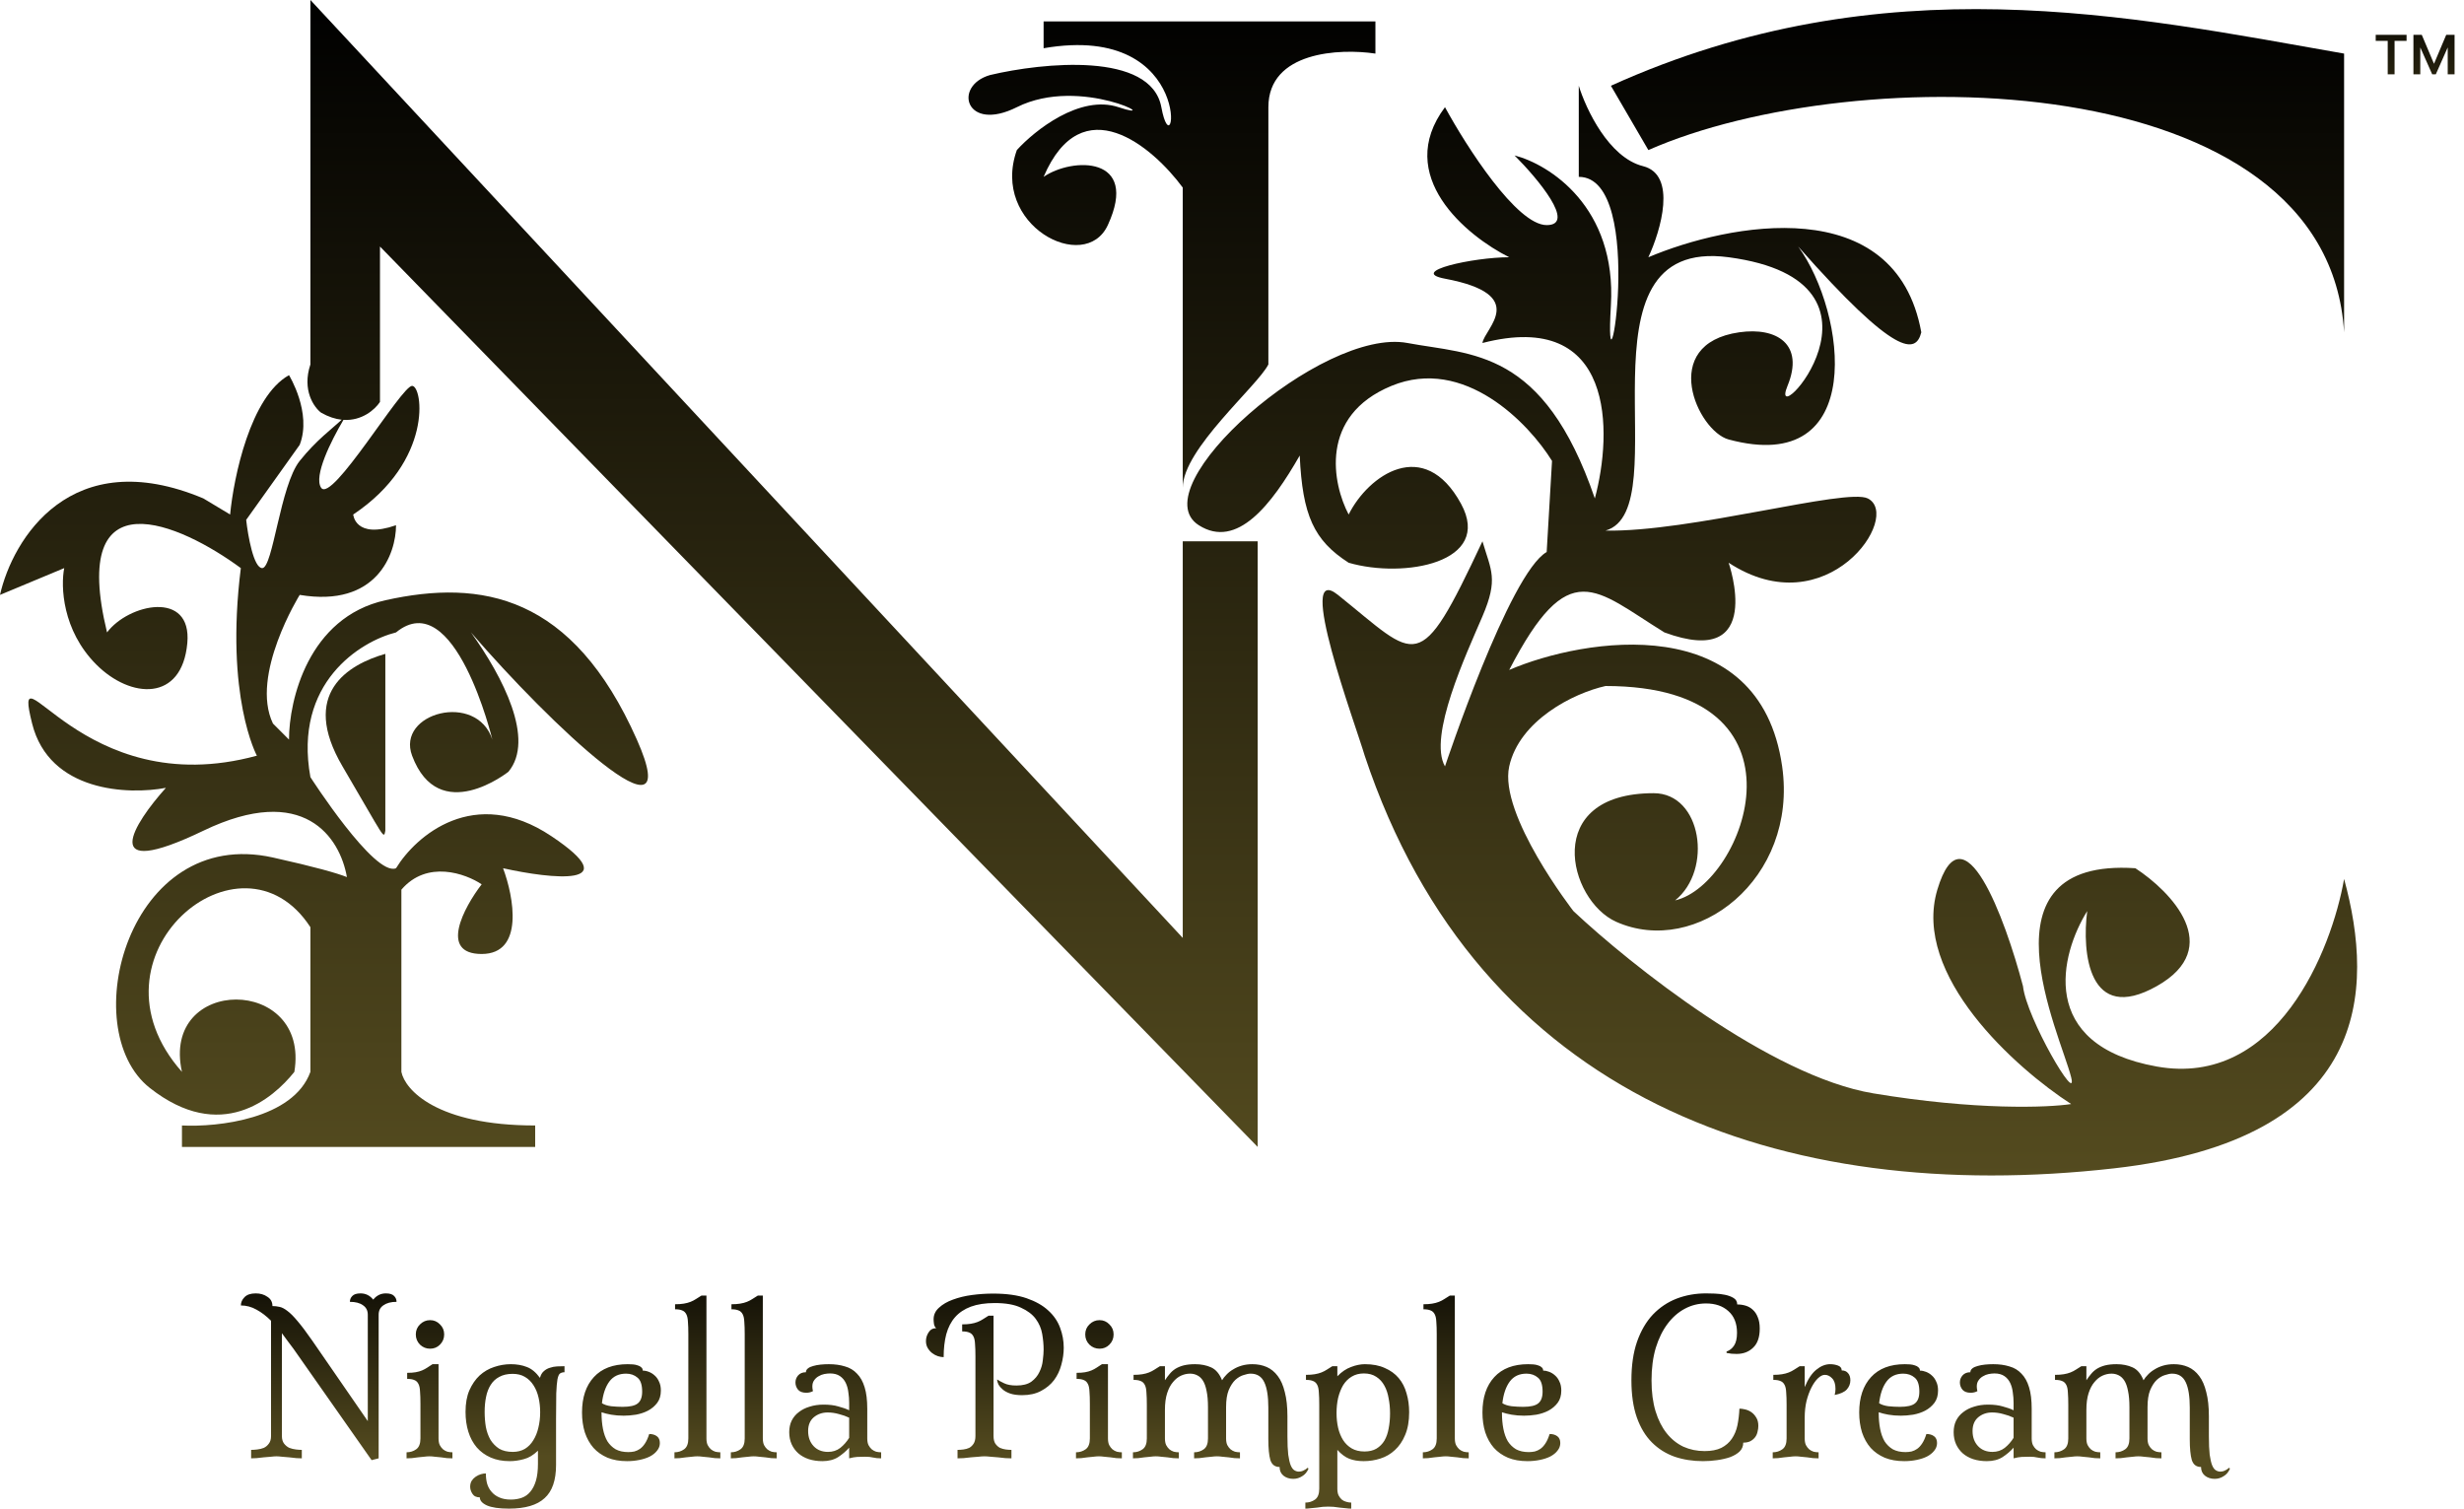 <svg width="392" height="240" viewBox="0 0 392 240" fill="none" xmlns="http://www.w3.org/2000/svg">
<path d="M85.142 182.459H28.948V179.048C34.625 179.333 46.658 178.025 49.383 170.522V147.502C38.314 130.45 12.601 152.106 28.948 170.522C25.543 155.175 49.383 155.175 46.828 170.522C43.423 174.785 35.138 181.97 23.84 173.08C11.92 163.701 20.434 131.302 43.423 136.418C50.194 137.925 53.595 138.9 55.19 139.531C54.096 133.255 48.374 124.454 32.354 132.155C15.326 140.34 21.286 131.018 26.394 125.334C20.434 126.471 7.833 126.016 5.109 115.103C1.703 101.461 12.771 127.892 40.868 120.218C40.868 120.218 35.76 110.839 38.314 90.377C28.665 83.272 10.898 75.371 17.029 100.608C20.434 96.061 30.571 93.822 29.8 102.313C28.948 111.692 20.775 111.181 15.326 105.724C9.877 100.267 9.649 93.219 10.217 90.377L0 94.64C1.987 85.83 11.239 70.426 32.354 79.293L36.611 81.851C37.179 75.882 39.847 63.093 45.977 59.683C45.977 59.683 49.666 65.651 47.68 70.767L39.166 82.703C39.449 85.261 40.358 90.377 41.72 90.377C43.423 90.377 44.578 77.207 47.68 73.325C50.357 69.974 52.858 68.203 54.357 66.771C53.356 66.664 52.261 66.323 51.085 65.651C49.95 64.799 48.02 62.07 49.383 57.978V0L188.165 149.207V86.114H200.085V182.459L60.451 39.22V63.946C59.622 65.191 57.553 66.981 54.641 66.795C52.622 70.199 49.872 75.765 51.085 77.588C52.788 80.145 63.857 61.388 65.56 61.388C67.263 61.388 68.965 73.325 56.194 81.851C56.194 81.851 56.478 85.829 63.005 83.556C63.005 88.103 59.94 96.686 47.68 94.64C47.68 94.64 39.733 107.429 43.423 115.103L45.977 117.66C45.977 111.408 49.042 98.221 61.303 95.493C76.628 92.082 91.102 94.64 101.319 117.66C109.493 136.077 87.413 115.103 74.925 100.608C80.034 107.713 85.142 117.66 80.885 122.776C80.885 122.776 69.815 131.582 65.56 120.218C63.005 113.397 75.851 109.987 78.331 117.66C78.331 117.66 72.371 92.935 63.005 100.608C57.329 102.029 46.658 108.623 49.383 123.629C49.383 123.629 59.6 139.544 63.005 138.123C66.127 133.007 75.436 124.822 87.697 133.007C99.957 141.192 87.697 139.828 80.034 138.123C81.737 142.67 83.439 151.765 76.628 151.765C69.817 151.765 73.79 144.376 76.628 140.681C74.074 138.976 67.944 136.759 63.857 141.533V170.522C64.424 173.364 69.476 179.048 85.142 179.048V182.459Z" fill="url(#paint0_linear_4_23)"/>
<path d="M61.303 132.155V104.019C55.343 105.724 47.68 110.328 54.491 121.923C61.303 133.519 61.019 133.576 61.303 132.155Z" fill="url(#paint1_linear_4_23)"/>
<path d="M188.165 29.841V77.588C188.165 71.449 200.085 61.388 201.787 57.978V17.052C201.787 8.185 213.14 7.673 218.816 8.526V3.41H166.028V7.673C190.719 3.41 186.811 28.136 184.759 17.052C183.117 8.185 165.911 9.947 157.513 11.937C151.553 13.642 153.597 21.145 161.771 17.052C171.988 11.937 185.61 19.61 177.948 17.052C171.817 15.006 164.609 20.747 161.771 23.873C157.513 35.81 172.606 43.704 176.245 35.81C181.353 24.726 170.569 25.01 166.028 28.136C172.158 13.812 183.34 23.305 188.165 29.841Z" fill="url(#paint2_linear_4_23)"/>
<path d="M223.924 54.567C210.302 52.009 181.353 77.588 190.719 83.556C196.798 87.43 202.32 80.259 206.772 72.472C207.216 81.995 209.013 85.963 214.559 89.524C223.357 92.082 237.547 89.524 232.439 80.145C226.559 69.35 217.681 75.598 214.559 81.851C212.005 77.019 209.791 66.163 221.37 61.388C232.95 56.613 243.223 67.356 246.913 73.325L246.062 87.819C240.102 91.229 229.884 121.923 229.884 121.923C227.16 117.149 233.29 104.019 235.844 98.05C238.399 92.082 237.221 90.775 235.844 86.114C225.627 107.901 225.627 104.871 212.856 94.64C205.942 89.101 215.694 115.387 217.113 120.218C235.281 174.785 283.524 191.838 336.312 185.869C377.282 181.237 377.748 157.449 372.924 139.828C370.937 151.196 362.196 173.08 343.124 169.67C324.052 166.259 327.798 151.765 332.055 144.944C331.204 151.481 332.226 163.019 343.124 156.881C354.022 150.742 345.394 141.818 339.718 138.123C314.175 136.418 327.798 164.554 329.501 171.375C330.669 176.054 322.406 161.996 321.838 156.881C319 146.081 312.302 127.892 308.215 141.533C304.129 155.175 320.703 169.954 329.501 175.638C325.812 176.206 314.346 176.661 297.998 173.933C281.651 171.204 259.4 153.47 250.319 144.944C250.319 144.944 238.399 129.597 240.102 121.923C241.727 114.599 250.319 110.271 255.427 109.134C289.484 109.134 277.564 140.681 266.496 143.239C272.52 138.407 270.753 126.186 263.09 126.186C245.213 126.186 249.467 143.239 257.13 146.649C269.893 152.329 286.078 139.828 283.524 121.923C279.95 96.867 252.021 101.461 240.102 106.576C249.637 88.16 253.724 93.787 264.793 100.608C280.97 106.576 275.01 89.524 275.01 89.524C290.653 99.755 302.691 82.069 297.147 79.293C293.741 77.588 268.766 84.693 255.427 84.409C267.347 80.998 249.467 37.515 275.01 40.925C304.148 44.816 280.97 69.67 284.376 61.388C287.1 54.763 282.673 52.009 276.713 52.862C263.761 54.715 270.076 68.584 275.01 69.914C297.147 75.882 293.741 49.736 286.078 39.22C301.745 56.954 304.81 56.272 305.661 52.862C301.574 30.353 275.01 35.526 262.239 40.925C264.225 36.662 266.836 27.795 261.387 26.431C255.938 25.067 252.305 17.336 251.17 13.642V28.136C262.239 28.136 255.103 68.209 256.279 48.599C257.219 32.911 246.454 26.147 240.953 24.726C244.642 28.42 250.829 35.81 246.062 35.81C241.294 35.81 233.29 23.305 229.884 17.052C221.711 27.966 233.29 37.515 240.102 40.925C234.425 40.925 223.897 43.212 229.884 44.336C243.507 46.894 236.128 52.294 235.844 54.567C256.96 49.11 256.562 68.777 253.724 79.293C245.551 55.42 234.142 56.486 223.924 54.567Z" fill="url(#paint3_linear_4_23)"/>
<path d="M372.924 52.862C370.369 10.231 295.16 9.379 262.239 23.873L256.279 13.642C299.701 -5.968 338.867 2.558 372.924 8.526V52.862Z" fill="url(#paint4_linear_4_23)"/>
<path d="M386.938 11.818L384.159 5.545H385.284L387.227 10.148L389.17 5.545H390.295L387.517 11.818H386.938ZM383.955 11.818V5.545H385.045V11.818H383.955ZM389.409 11.818V5.545H390.5V11.818H389.409ZM379.864 11.818V6.091H380.955V11.818H379.864ZM377.955 6.5V5.545H382.864V6.5H377.955Z" fill="url(#paint5_linear_4_23)"/>
<path d="M59.12 232.288L46.704 214.592C46.384 214.144 46.064 213.717 45.744 213.312C45.445 212.885 45.147 212.48 44.848 212.096V228.448C44.848 228.96 44.965 229.365 45.2 229.664C45.435 229.963 45.712 230.187 46.032 230.336C46.373 230.464 46.725 230.549 47.088 230.592C47.451 230.635 47.76 230.656 48.016 230.656V232C47.803 232 47.515 231.989 47.152 231.968C46.789 231.925 46.405 231.883 46 231.84C45.595 231.797 45.211 231.765 44.848 231.744C44.485 231.701 44.197 231.68 43.984 231.68C43.771 231.68 43.483 231.701 43.12 231.744C42.757 231.765 42.373 231.797 41.968 231.84C41.563 231.883 41.179 231.925 40.816 231.968C40.453 231.989 40.165 232 39.952 232V230.656C40.229 230.656 40.549 230.635 40.912 230.592C41.296 230.549 41.648 230.464 41.968 230.336C42.288 230.187 42.555 229.963 42.768 229.664C43.003 229.365 43.12 228.96 43.12 228.448V210.112C42.373 209.365 41.605 208.779 40.816 208.352C40.027 207.904 39.195 207.68 38.32 207.68C38.32 207.189 38.512 206.752 38.896 206.368C39.28 205.963 39.877 205.76 40.688 205.76C41.413 205.76 42.032 205.941 42.544 206.304C43.077 206.645 43.344 207.136 43.344 207.776C43.728 207.776 44.101 207.819 44.464 207.904C44.827 207.968 45.243 208.181 45.712 208.544C46.181 208.885 46.725 209.429 47.344 210.176C47.984 210.923 48.763 211.957 49.68 213.28L58.512 226.08V209.152C58.512 208.491 58.256 207.989 57.744 207.648C57.253 207.285 56.56 207.104 55.664 207.104C55.664 206.741 55.792 206.432 56.048 206.176C56.304 205.899 56.741 205.76 57.36 205.76C58.171 205.76 58.843 206.091 59.376 206.752C59.909 206.091 60.581 205.76 61.392 205.76C62.011 205.76 62.448 205.899 62.704 206.176C62.96 206.432 63.088 206.741 63.088 207.104C62.213 207.104 61.52 207.285 61.008 207.648C60.496 207.989 60.24 208.491 60.24 209.152V232L59.12 232.288ZM66.152 212.288C66.152 211.648 66.376 211.115 66.824 210.688C67.272 210.24 67.806 210.016 68.424 210.016C69.043 210.016 69.566 210.24 69.992 210.688C70.44 211.115 70.664 211.648 70.664 212.288C70.664 212.928 70.44 213.472 69.992 213.92C69.566 214.347 69.043 214.56 68.424 214.56C67.806 214.56 67.272 214.347 66.824 213.92C66.376 213.472 66.152 212.928 66.152 212.288ZM69.768 228.832C69.768 229.259 69.832 229.611 69.96 229.888C70.11 230.165 70.28 230.389 70.472 230.56C70.686 230.731 70.92 230.859 71.176 230.944C71.454 231.008 71.72 231.04 71.976 231.04V232C71.72 232 71.432 231.989 71.112 231.968C70.814 231.925 70.494 231.883 70.152 231.84C69.811 231.797 69.48 231.765 69.16 231.744C68.862 231.701 68.584 231.68 68.328 231.68C68.072 231.68 67.784 231.701 67.464 231.744C67.166 231.765 66.846 231.797 66.504 231.84C66.163 231.883 65.832 231.925 65.512 231.968C65.214 231.989 64.936 232 64.68 232V231.04C65.256 231.04 65.768 230.88 66.216 230.56C66.664 230.24 66.888 229.664 66.888 228.832V223.328C66.888 222.539 66.867 221.888 66.824 221.376C66.803 220.843 66.718 220.437 66.568 220.16C66.419 219.861 66.206 219.659 65.928 219.552C65.651 219.424 65.267 219.36 64.776 219.36V218.4C65.31 218.4 65.758 218.368 66.12 218.304C66.504 218.24 66.846 218.144 67.144 218.016C67.443 217.888 67.72 217.739 67.976 217.568C68.232 217.397 68.51 217.216 68.808 217.024H69.768V228.832ZM81.103 232.448C79.951 232.448 78.937 232.256 78.063 231.872C77.188 231.488 76.452 230.955 75.855 230.272C75.257 229.568 74.809 228.736 74.511 227.776C74.212 226.816 74.063 225.76 74.063 224.608C74.063 223.264 74.265 222.123 74.671 221.184C75.097 220.224 75.641 219.435 76.303 218.816C76.985 218.197 77.753 217.749 78.607 217.472C79.481 217.173 80.367 217.024 81.263 217.024C82.223 217.024 83.076 217.173 83.823 217.472C84.569 217.749 85.263 218.325 85.903 219.2C86.031 218.731 86.233 218.379 86.511 218.144C86.788 217.888 87.108 217.707 87.471 217.6C87.833 217.472 88.217 217.397 88.623 217.376C89.028 217.355 89.423 217.344 89.807 217.344V218.304C89.529 218.304 89.295 218.368 89.103 218.496C88.932 218.603 88.793 218.912 88.687 219.424C88.601 219.915 88.537 220.661 88.495 221.664C88.473 222.645 88.463 224.011 88.463 225.76V233.056C88.463 235.488 87.855 237.248 86.639 238.336C85.444 239.445 83.556 240 80.975 240C79.396 240 78.223 239.829 77.455 239.488C76.708 239.147 76.335 238.72 76.335 238.208C75.78 238.208 75.385 238.016 75.151 237.632C74.916 237.269 74.799 236.896 74.799 236.512C74.799 236.149 74.884 235.829 75.055 235.552C75.225 235.296 75.439 235.083 75.695 234.912C75.951 234.741 76.217 234.613 76.495 234.528C76.793 234.443 77.06 234.4 77.295 234.4C77.295 234.976 77.359 235.509 77.487 236C77.636 236.512 77.871 236.949 78.191 237.312C78.511 237.696 78.916 237.995 79.407 238.208C79.919 238.443 80.537 238.56 81.263 238.56C81.903 238.56 82.489 238.464 83.023 238.272C83.556 238.08 84.004 237.76 84.367 237.312C84.751 236.864 85.049 236.277 85.263 235.552C85.476 234.827 85.583 233.931 85.583 232.864V230.784C84.857 231.488 84.111 231.936 83.343 232.128C82.575 232.341 81.828 232.448 81.103 232.448ZM81.583 230.976C82.308 230.976 82.948 230.816 83.503 230.496C84.057 230.155 84.505 229.696 84.847 229.12C85.209 228.544 85.476 227.883 85.647 227.136C85.839 226.368 85.935 225.547 85.935 224.672C85.935 223.84 85.849 223.061 85.679 222.336C85.508 221.589 85.241 220.939 84.879 220.384C84.516 219.808 84.057 219.36 83.503 219.04C82.969 218.72 82.319 218.56 81.551 218.56C80.719 218.56 80.015 218.72 79.439 219.04C78.863 219.339 78.404 219.765 78.063 220.32C77.721 220.853 77.476 221.493 77.327 222.24C77.177 222.965 77.103 223.755 77.103 224.608C77.103 225.44 77.167 226.24 77.295 227.008C77.444 227.776 77.689 228.459 78.031 229.056C78.393 229.632 78.852 230.101 79.407 230.464C79.983 230.805 80.708 230.976 81.583 230.976ZM99.954 231.008C100.274 231.008 100.594 230.976 100.914 230.912C101.234 230.827 101.533 230.688 101.81 230.496C102.109 230.283 102.375 229.995 102.61 229.632C102.866 229.248 103.09 228.747 103.282 228.128C103.773 228.128 104.178 228.245 104.498 228.48C104.818 228.715 104.978 229.077 104.978 229.568C104.978 230.016 104.829 230.421 104.53 230.784C104.253 231.147 103.869 231.456 103.378 231.712C102.909 231.947 102.354 232.128 101.714 232.256C101.095 232.384 100.445 232.448 99.762 232.448C98.589 232.448 97.554 232.267 96.658 231.904C95.762 231.52 95.015 230.997 94.418 230.336C93.821 229.653 93.362 228.832 93.042 227.872C92.743 226.912 92.594 225.856 92.594 224.704C92.594 222.315 93.223 220.437 94.482 219.072C95.741 217.707 97.533 217.024 99.858 217.024C100.135 217.024 100.413 217.035 100.69 217.056C100.967 217.077 101.223 217.131 101.458 217.216C101.693 217.28 101.885 217.387 102.034 217.536C102.183 217.664 102.258 217.835 102.258 218.048C102.578 218.048 102.898 218.112 103.218 218.24C103.559 218.368 103.869 218.56 104.146 218.816C104.445 219.072 104.679 219.403 104.85 219.808C105.042 220.192 105.138 220.661 105.138 221.216C105.138 222.005 104.946 222.656 104.562 223.168C104.178 223.68 103.687 224.096 103.09 224.416C102.514 224.715 101.874 224.928 101.17 225.056C100.487 225.163 99.837 225.216 99.218 225.216C98.514 225.216 97.853 225.163 97.234 225.056C96.637 224.949 96.125 224.821 95.698 224.672V224.8C95.698 225.696 95.773 226.528 95.922 227.296C96.071 228.064 96.306 228.725 96.626 229.28C96.967 229.813 97.405 230.24 97.938 230.56C98.493 230.859 99.165 231.008 99.954 231.008ZM99.602 218.528C98.45 218.528 97.565 218.944 96.946 219.776C96.327 220.608 95.933 221.76 95.762 223.232C96.125 223.467 96.615 223.627 97.234 223.712C97.874 223.776 98.482 223.808 99.058 223.808C100.21 223.808 101.01 223.627 101.458 223.264C101.927 222.901 102.162 222.272 102.162 221.376C102.162 220.309 101.917 219.573 101.426 219.168C100.935 218.741 100.327 218.528 99.602 218.528ZM112.389 228.832C112.389 229.259 112.453 229.611 112.581 229.888C112.73 230.165 112.901 230.389 113.093 230.56C113.306 230.731 113.541 230.859 113.797 230.944C114.074 231.008 114.341 231.04 114.597 231.04V232C114.341 232 114.053 231.989 113.733 231.968C113.434 231.925 113.114 231.883 112.773 231.84C112.431 231.797 112.101 231.765 111.781 231.744C111.482 231.701 111.205 231.68 110.949 231.68C110.693 231.68 110.405 231.701 110.085 231.744C109.786 231.765 109.466 231.797 109.125 231.84C108.783 231.883 108.453 231.925 108.133 231.968C107.834 231.989 107.557 232 107.301 232V231.04C107.877 231.04 108.389 230.88 108.837 230.56C109.285 230.24 109.509 229.664 109.509 228.832V212.256C109.509 211.467 109.487 210.816 109.445 210.304C109.423 209.771 109.338 209.365 109.189 209.088C109.039 208.789 108.826 208.587 108.549 208.48C108.271 208.352 107.887 208.288 107.397 208.288V207.488C107.93 207.488 108.389 207.456 108.773 207.392C109.178 207.328 109.541 207.232 109.861 207.104C110.181 206.976 110.469 206.827 110.725 206.656C111.002 206.485 111.29 206.304 111.589 206.112H112.389V228.832ZM121.358 228.832C121.358 229.259 121.422 229.611 121.55 229.888C121.699 230.165 121.87 230.389 122.062 230.56C122.275 230.731 122.51 230.859 122.766 230.944C123.043 231.008 123.31 231.04 123.566 231.04V232C123.31 232 123.022 231.989 122.702 231.968C122.403 231.925 122.083 231.883 121.742 231.84C121.4 231.797 121.07 231.765 120.75 231.744C120.451 231.701 120.174 231.68 119.918 231.68C119.662 231.68 119.374 231.701 119.054 231.744C118.755 231.765 118.435 231.797 118.094 231.84C117.752 231.883 117.422 231.925 117.102 231.968C116.803 231.989 116.526 232 116.27 232V231.04C116.846 231.04 117.358 230.88 117.806 230.56C118.254 230.24 118.478 229.664 118.478 228.832V212.256C118.478 211.467 118.456 210.816 118.414 210.304C118.392 209.771 118.307 209.365 118.158 209.088C118.008 208.789 117.795 208.587 117.518 208.48C117.24 208.352 116.856 208.288 116.366 208.288V207.488C116.899 207.488 117.358 207.456 117.742 207.392C118.147 207.328 118.51 207.232 118.83 207.104C119.15 206.976 119.438 206.827 119.694 206.656C119.971 206.485 120.259 206.304 120.558 206.112H121.358V228.832ZM137.974 228.832C137.974 229.259 138.038 229.611 138.166 229.888C138.316 230.165 138.486 230.389 138.678 230.56C138.892 230.731 139.126 230.859 139.382 230.944C139.66 231.008 139.926 231.04 140.182 231.04V232C139.692 232 139.265 231.957 138.902 231.872C138.561 231.787 138.145 231.744 137.654 231.744C137.164 231.744 136.737 231.755 136.374 231.776C136.012 231.797 135.585 231.872 135.094 232V230.304C134.604 230.859 134.017 231.36 133.334 231.808C132.652 232.235 131.82 232.448 130.838 232.448C130.049 232.448 129.324 232.341 128.662 232.128C128.022 231.915 127.468 231.605 126.998 231.2C126.55 230.795 126.198 230.315 125.942 229.76C125.686 229.184 125.558 228.544 125.558 227.84C125.558 227.157 125.686 226.549 125.942 226.016C126.22 225.461 126.604 225.003 127.094 224.64C127.585 224.256 128.161 223.968 128.822 223.776C129.484 223.563 130.22 223.456 131.03 223.456C131.948 223.456 132.726 223.552 133.366 223.744C134.028 223.915 134.604 224.117 135.094 224.352V223.168C135.094 222.613 135.052 222.059 134.966 221.504C134.902 220.949 134.764 220.448 134.55 220C134.337 219.552 134.028 219.189 133.622 218.912C133.217 218.635 132.694 218.496 132.054 218.496C131.777 218.496 131.468 218.528 131.126 218.592C130.806 218.656 130.508 218.773 130.23 218.944C129.953 219.093 129.718 219.307 129.526 219.584C129.334 219.84 129.238 220.171 129.238 220.576C129.238 220.789 129.27 221.035 129.334 221.312C129.014 221.483 128.662 221.568 128.278 221.568C127.681 221.568 127.244 221.408 126.966 221.088C126.689 220.747 126.55 220.363 126.55 219.936C126.55 219.509 126.689 219.136 126.966 218.816C127.265 218.475 127.681 218.304 128.214 218.304C128.214 218.069 128.321 217.867 128.534 217.696C128.748 217.525 129.025 217.397 129.366 217.312C129.729 217.205 130.124 217.131 130.55 217.088C130.977 217.045 131.414 217.024 131.862 217.024C132.822 217.024 133.676 217.141 134.422 217.376C135.19 217.589 135.83 217.973 136.342 218.528C136.876 219.061 137.281 219.787 137.558 220.704C137.836 221.6 137.974 222.741 137.974 224.128V228.832ZM131.734 230.976C132.481 230.976 133.132 230.763 133.686 230.336C134.241 229.888 134.71 229.355 135.094 228.736V225.536C134.604 225.301 134.06 225.109 133.462 224.96C132.865 224.789 132.268 224.704 131.67 224.704C130.817 224.704 130.081 224.96 129.462 225.472C128.865 225.984 128.566 226.709 128.566 227.648C128.566 228.629 128.854 229.429 129.43 230.048C130.006 230.667 130.774 230.976 131.734 230.976ZM158.063 228.448C158.063 228.96 158.159 229.365 158.351 229.664C158.564 229.963 158.81 230.187 159.087 230.336C159.386 230.464 159.695 230.549 160.015 230.592C160.356 230.635 160.655 230.656 160.911 230.656V232C160.655 232 160.335 231.989 159.951 231.968C159.567 231.925 159.172 231.883 158.767 231.84C158.362 231.797 157.967 231.765 157.583 231.744C157.199 231.701 156.879 231.68 156.623 231.68C156.367 231.68 156.047 231.701 155.663 231.744C155.279 231.765 154.884 231.797 154.479 231.84C154.074 231.883 153.679 231.925 153.295 231.968C152.911 231.989 152.591 232 152.335 232V230.656C152.612 230.656 152.922 230.635 153.263 230.592C153.604 230.549 153.914 230.464 154.191 230.336C154.468 230.187 154.703 229.963 154.895 229.664C155.087 229.365 155.183 228.96 155.183 228.448V215.776C155.183 214.987 155.162 214.336 155.119 213.824C155.098 213.291 155.012 212.885 154.863 212.608C154.714 212.309 154.5 212.107 154.223 212C153.946 211.872 153.562 211.808 153.071 211.808V210.688C153.604 210.688 154.063 210.656 154.447 210.592C154.852 210.528 155.215 210.432 155.535 210.304C155.855 210.176 156.143 210.027 156.399 209.856C156.676 209.685 156.964 209.504 157.263 209.312H158.063V228.448ZM158.639 219.456C158.895 219.627 159.268 219.829 159.759 220.064C160.25 220.299 160.9 220.416 161.711 220.416C162.714 220.416 163.503 220.213 164.079 219.808C164.655 219.381 165.082 218.869 165.359 218.272C165.658 217.675 165.839 217.045 165.903 216.384C165.988 215.723 166.031 215.157 166.031 214.688C166.031 213.92 165.956 213.099 165.807 212.224C165.658 211.349 165.316 210.549 164.783 209.824C164.25 209.099 163.46 208.501 162.415 208.032C161.391 207.541 160.004 207.296 158.255 207.296C156.762 207.296 155.492 207.488 154.447 207.872C153.423 208.256 152.591 208.811 151.951 209.536C151.311 210.261 150.842 211.168 150.543 212.256C150.266 213.323 150.127 214.539 150.127 215.904C149.85 215.904 149.54 215.851 149.199 215.744C148.879 215.637 148.58 215.477 148.303 215.264C148.026 215.051 147.791 214.784 147.599 214.464C147.407 214.144 147.311 213.771 147.311 213.344C147.311 212.853 147.45 212.395 147.727 211.968C148.004 211.52 148.41 211.296 148.943 211.296C148.772 211.168 148.655 210.955 148.591 210.656C148.548 210.357 148.527 210.101 148.527 209.888C148.527 209.163 148.815 208.544 149.391 208.032C149.967 207.499 150.703 207.072 151.599 206.752C152.516 206.411 153.53 206.165 154.639 206.016C155.77 205.867 156.89 205.792 157.999 205.792C160.111 205.792 161.882 206.037 163.311 206.528C164.74 207.019 165.892 207.669 166.767 208.48C167.642 209.269 168.271 210.187 168.655 211.232C169.039 212.256 169.231 213.312 169.231 214.4C169.231 215.296 169.103 216.203 168.847 217.12C168.612 218.016 168.228 218.827 167.695 219.552C167.162 220.256 166.468 220.832 165.615 221.28C164.783 221.728 163.78 221.952 162.607 221.952C161.86 221.952 161.231 221.867 160.719 221.696C160.228 221.525 159.834 221.312 159.535 221.056C159.236 220.8 159.012 220.544 158.863 220.288C158.735 220.011 158.66 219.776 158.639 219.584V219.456ZM172.652 212.288C172.652 211.648 172.876 211.115 173.324 210.688C173.772 210.24 174.306 210.016 174.924 210.016C175.543 210.016 176.066 210.24 176.492 210.688C176.94 211.115 177.164 211.648 177.164 212.288C177.164 212.928 176.94 213.472 176.492 213.92C176.066 214.347 175.543 214.56 174.924 214.56C174.306 214.56 173.772 214.347 173.324 213.92C172.876 213.472 172.652 212.928 172.652 212.288ZM176.268 228.832C176.268 229.259 176.332 229.611 176.46 229.888C176.61 230.165 176.78 230.389 176.972 230.56C177.186 230.731 177.42 230.859 177.676 230.944C177.954 231.008 178.22 231.04 178.476 231.04V232C178.22 232 177.932 231.989 177.612 231.968C177.314 231.925 176.994 231.883 176.652 231.84C176.311 231.797 175.98 231.765 175.66 231.744C175.362 231.701 175.084 231.68 174.828 231.68C174.572 231.68 174.284 231.701 173.964 231.744C173.666 231.765 173.346 231.797 173.004 231.84C172.663 231.883 172.332 231.925 172.012 231.968C171.714 231.989 171.436 232 171.18 232V231.04C171.756 231.04 172.268 230.88 172.716 230.56C173.164 230.24 173.388 229.664 173.388 228.832V223.328C173.388 222.539 173.367 221.888 173.324 221.376C173.303 220.843 173.218 220.437 173.068 220.16C172.919 219.861 172.706 219.659 172.428 219.552C172.151 219.424 171.767 219.36 171.276 219.36V218.4C171.81 218.4 172.258 218.368 172.62 218.304C173.004 218.24 173.346 218.144 173.644 218.016C173.943 217.888 174.22 217.739 174.476 217.568C174.732 217.397 175.01 217.216 175.308 217.024H176.268V228.832ZM195.059 228.832C195.059 229.259 195.123 229.611 195.251 229.888C195.4 230.165 195.571 230.389 195.763 230.56C195.976 230.731 196.211 230.859 196.467 230.944C196.744 231.008 197.011 231.04 197.267 231.04V232C197.011 232 196.723 231.989 196.403 231.968C196.104 231.925 195.784 231.883 195.443 231.84C195.101 231.797 194.771 231.765 194.451 231.744C194.152 231.701 193.875 231.68 193.619 231.68C193.363 231.68 193.075 231.701 192.755 231.744C192.456 231.765 192.136 231.797 191.795 231.84C191.453 231.883 191.123 231.925 190.803 231.968C190.504 231.989 190.227 232 189.971 232V231.04C190.547 231.04 191.059 230.88 191.507 230.56C191.955 230.24 192.179 229.664 192.179 228.832V223.872C192.179 222.827 192.104 221.963 191.955 221.28C191.827 220.597 191.635 220.053 191.379 219.648C191.123 219.243 190.813 218.955 190.451 218.784C190.109 218.613 189.736 218.528 189.331 218.528C188.84 218.528 188.36 218.635 187.891 218.848C187.421 219.061 186.995 219.403 186.611 219.872C186.227 220.32 185.917 220.907 185.683 221.632C185.448 222.357 185.331 223.243 185.331 224.288V228.832C185.331 229.259 185.395 229.611 185.523 229.888C185.672 230.165 185.843 230.389 186.035 230.56C186.248 230.731 186.483 230.859 186.739 230.944C187.016 231.008 187.283 231.04 187.539 231.04V232C187.283 232 186.995 231.989 186.675 231.968C186.376 231.925 186.056 231.883 185.715 231.84C185.373 231.797 185.043 231.765 184.723 231.744C184.424 231.701 184.147 231.68 183.891 231.68C183.635 231.68 183.347 231.701 183.027 231.744C182.728 231.765 182.408 231.797 182.067 231.84C181.725 231.883 181.395 231.925 181.075 231.968C180.776 231.989 180.499 232 180.243 232V231.04C180.819 231.04 181.331 230.88 181.779 230.56C182.227 230.24 182.451 229.664 182.451 228.832V223.488C182.451 222.699 182.429 222.048 182.387 221.536C182.365 221.003 182.28 220.597 182.131 220.32C181.981 220.021 181.768 219.819 181.491 219.712C181.213 219.584 180.829 219.52 180.339 219.52V218.72C180.872 218.72 181.331 218.688 181.715 218.624C182.12 218.56 182.483 218.464 182.803 218.336C183.123 218.208 183.411 218.059 183.667 217.888C183.944 217.717 184.232 217.536 184.531 217.344H185.331V219.584C185.565 219.221 185.811 218.891 186.067 218.592C186.323 218.272 186.632 217.995 186.995 217.76C187.379 217.525 187.816 217.344 188.307 217.216C188.819 217.088 189.427 217.024 190.131 217.024C191.091 217.024 191.944 217.195 192.691 217.536C193.437 217.877 194.013 218.56 194.419 219.584C194.589 219.285 194.824 218.987 195.123 218.688C195.421 218.368 195.773 218.091 196.179 217.856C196.584 217.6 197.043 217.397 197.555 217.248C198.067 217.099 198.632 217.024 199.251 217.024C200.083 217.024 200.84 217.173 201.523 217.472C202.205 217.771 202.792 218.251 203.283 218.912C203.773 219.552 204.147 220.405 204.403 221.472C204.68 222.517 204.819 223.797 204.819 225.312V228.48C204.819 229.696 204.861 230.677 204.947 231.424C205.053 232.149 205.181 232.704 205.331 233.088C205.501 233.493 205.693 233.76 205.907 233.888C206.141 234.037 206.376 234.112 206.611 234.112C206.909 234.112 207.176 234.048 207.411 233.92C207.645 233.813 207.848 233.675 208.019 233.504L208.179 233.632C207.944 234.187 207.603 234.592 207.155 234.848C206.728 235.125 206.259 235.264 205.747 235.264C205.128 235.264 204.605 235.093 204.179 234.752C203.773 234.411 203.571 233.952 203.571 233.376C202.824 233.376 202.333 233.003 202.099 232.256C201.885 231.509 201.779 230.411 201.779 228.96V223.936C201.779 222.144 201.565 220.8 201.139 219.904C200.712 218.987 199.987 218.528 198.963 218.528C198.664 218.528 198.291 218.603 197.843 218.752C197.395 218.88 196.957 219.136 196.531 219.52C196.125 219.904 195.773 220.448 195.475 221.152C195.197 221.835 195.059 222.731 195.059 223.84V228.832ZM217.144 217.024C218.381 217.024 219.437 217.227 220.312 217.632C221.208 218.016 221.944 218.549 222.52 219.232C223.096 219.915 223.512 220.725 223.768 221.664C224.045 222.581 224.184 223.584 224.184 224.672C224.184 226.08 223.971 227.285 223.544 228.288C223.139 229.269 222.595 230.069 221.912 230.688C221.251 231.307 220.483 231.755 219.608 232.032C218.755 232.309 217.869 232.448 216.952 232.448C216.077 232.448 215.309 232.32 214.648 232.064C214.008 231.808 213.379 231.339 212.76 230.656V236.832C212.76 237.259 212.824 237.611 212.952 237.888C213.101 238.165 213.272 238.389 213.464 238.56C213.677 238.731 213.912 238.848 214.168 238.912C214.445 238.997 214.712 239.04 214.968 239.04V240C214.712 240 214.424 239.979 214.104 239.936C213.805 239.915 213.485 239.883 213.144 239.84C212.803 239.797 212.472 239.755 212.152 239.712C211.853 239.691 211.576 239.68 211.32 239.68C211.064 239.68 210.776 239.691 210.456 239.712C210.157 239.755 209.837 239.797 209.496 239.84C209.155 239.883 208.824 239.915 208.504 239.936C208.205 239.979 207.928 240 207.672 240V239.04C208.248 239.04 208.76 238.88 209.208 238.56C209.656 238.24 209.88 237.664 209.88 236.832V223.488C209.88 222.699 209.859 222.048 209.816 221.536C209.795 221.003 209.709 220.597 209.56 220.32C209.411 220.021 209.197 219.819 208.92 219.712C208.643 219.584 208.259 219.52 207.768 219.52V218.72C208.301 218.72 208.76 218.688 209.144 218.624C209.549 218.56 209.912 218.464 210.232 218.336C210.552 218.208 210.84 218.059 211.096 217.888C211.373 217.717 211.661 217.536 211.96 217.344H212.76V218.944C213.443 218.24 214.168 217.749 214.936 217.472C215.704 217.173 216.44 217.024 217.144 217.024ZM216.984 218.496C216.237 218.496 215.587 218.667 215.032 219.008C214.499 219.328 214.051 219.776 213.688 220.352C213.347 220.928 213.08 221.6 212.888 222.368C212.717 223.136 212.632 223.947 212.632 224.8C212.632 225.632 212.717 226.421 212.888 227.168C213.059 227.893 213.325 228.544 213.688 229.12C214.051 229.675 214.509 230.112 215.064 230.432C215.619 230.752 216.291 230.912 217.08 230.912C217.827 230.912 218.456 230.763 218.968 230.464C219.501 230.144 219.928 229.717 220.248 229.184C220.568 228.629 220.792 227.989 220.92 227.264C221.069 226.517 221.144 225.707 221.144 224.832C221.144 224 221.069 223.211 220.92 222.464C220.792 221.696 220.568 221.024 220.248 220.448C219.928 219.851 219.501 219.381 218.968 219.04C218.435 218.677 217.773 218.496 216.984 218.496ZM231.451 228.832C231.451 229.259 231.515 229.611 231.643 229.888C231.793 230.165 231.963 230.389 232.155 230.56C232.369 230.731 232.603 230.859 232.859 230.944C233.137 231.008 233.403 231.04 233.659 231.04V232C233.403 232 233.115 231.989 232.795 231.968C232.497 231.925 232.177 231.883 231.835 231.84C231.494 231.797 231.163 231.765 230.843 231.744C230.545 231.701 230.267 231.68 230.011 231.68C229.755 231.68 229.467 231.701 229.147 231.744C228.849 231.765 228.529 231.797 228.187 231.84C227.846 231.883 227.515 231.925 227.195 231.968C226.897 231.989 226.619 232 226.363 232V231.04C226.939 231.04 227.451 230.88 227.899 230.56C228.347 230.24 228.571 229.664 228.571 228.832V212.256C228.571 211.467 228.55 210.816 228.507 210.304C228.486 209.771 228.401 209.365 228.251 209.088C228.102 208.789 227.889 208.587 227.611 208.48C227.334 208.352 226.95 208.288 226.459 208.288V207.488C226.993 207.488 227.451 207.456 227.835 207.392C228.241 207.328 228.603 207.232 228.923 207.104C229.243 206.976 229.531 206.827 229.787 206.656C230.065 206.485 230.353 206.304 230.651 206.112H231.451V228.832ZM243.204 231.008C243.524 231.008 243.844 230.976 244.164 230.912C244.484 230.827 244.783 230.688 245.06 230.496C245.359 230.283 245.625 229.995 245.86 229.632C246.116 229.248 246.34 228.747 246.532 228.128C247.023 228.128 247.428 228.245 247.748 228.48C248.068 228.715 248.228 229.077 248.228 229.568C248.228 230.016 248.079 230.421 247.78 230.784C247.503 231.147 247.119 231.456 246.628 231.712C246.159 231.947 245.604 232.128 244.964 232.256C244.345 232.384 243.695 232.448 243.012 232.448C241.839 232.448 240.804 232.267 239.908 231.904C239.012 231.52 238.265 230.997 237.668 230.336C237.071 229.653 236.612 228.832 236.292 227.872C235.993 226.912 235.844 225.856 235.844 224.704C235.844 222.315 236.473 220.437 237.732 219.072C238.991 217.707 240.783 217.024 243.108 217.024C243.385 217.024 243.663 217.035 243.94 217.056C244.217 217.077 244.473 217.131 244.708 217.216C244.943 217.28 245.135 217.387 245.284 217.536C245.433 217.664 245.508 217.835 245.508 218.048C245.828 218.048 246.148 218.112 246.468 218.24C246.809 218.368 247.119 218.56 247.396 218.816C247.695 219.072 247.929 219.403 248.1 219.808C248.292 220.192 248.388 220.661 248.388 221.216C248.388 222.005 248.196 222.656 247.812 223.168C247.428 223.68 246.937 224.096 246.34 224.416C245.764 224.715 245.124 224.928 244.42 225.056C243.737 225.163 243.087 225.216 242.468 225.216C241.764 225.216 241.103 225.163 240.484 225.056C239.887 224.949 239.375 224.821 238.948 224.672V224.8C238.948 225.696 239.023 226.528 239.172 227.296C239.321 228.064 239.556 228.725 239.876 229.28C240.217 229.813 240.655 230.24 241.188 230.56C241.743 230.859 242.415 231.008 243.204 231.008ZM242.852 218.528C241.7 218.528 240.815 218.944 240.196 219.776C239.577 220.608 239.183 221.76 239.012 223.232C239.375 223.467 239.865 223.627 240.484 223.712C241.124 223.776 241.732 223.808 242.308 223.808C243.46 223.808 244.26 223.627 244.708 223.264C245.177 222.901 245.412 222.272 245.412 221.376C245.412 220.309 245.167 219.573 244.676 219.168C244.185 218.741 243.577 218.528 242.852 218.528ZM271.415 205.76C271.777 205.76 272.236 205.771 272.791 205.792C273.367 205.813 273.911 205.877 274.423 205.984C274.956 206.091 275.415 206.261 275.799 206.496C276.183 206.731 276.375 207.072 276.375 207.52C276.844 207.52 277.292 207.584 277.719 207.712C278.145 207.84 278.519 208.053 278.839 208.352C279.18 208.651 279.447 209.045 279.639 209.536C279.852 210.027 279.959 210.635 279.959 211.36C279.959 212.725 279.607 213.739 278.903 214.4C278.22 215.061 277.345 215.392 276.279 215.392C276.044 215.392 275.777 215.381 275.479 215.36C275.18 215.317 274.913 215.275 274.679 215.232V215.008C275.169 214.837 275.564 214.528 275.863 214.08C276.183 213.611 276.343 212.928 276.343 212.032C276.343 210.539 275.884 209.387 274.967 208.576C274.071 207.765 272.887 207.36 271.415 207.36C270.22 207.36 269.1 207.637 268.055 208.192C267.009 208.747 266.092 209.547 265.303 210.592C264.513 211.637 263.884 212.917 263.415 214.432C262.967 215.947 262.743 217.675 262.743 219.616C262.743 221.472 262.956 223.104 263.383 224.512C263.809 225.899 264.396 227.061 265.143 228C265.889 228.939 266.775 229.653 267.799 230.144C268.844 230.613 269.975 230.848 271.191 230.848C272.257 230.848 273.143 230.677 273.847 230.336C274.551 229.973 275.105 229.493 275.511 228.896C275.937 228.277 276.236 227.563 276.407 226.752C276.577 225.92 276.684 225.035 276.727 224.096C277.004 224.096 277.313 224.139 277.655 224.224C278.017 224.309 278.348 224.459 278.647 224.672C278.945 224.885 279.201 225.173 279.415 225.536C279.628 225.877 279.735 226.315 279.735 226.848C279.735 227.147 279.692 227.456 279.607 227.776C279.543 228.096 279.415 228.384 279.223 228.64C279.031 228.896 278.775 229.109 278.455 229.28C278.156 229.429 277.783 229.504 277.335 229.504C277.335 230.059 277.143 230.528 276.759 230.912C276.375 231.275 275.873 231.573 275.255 231.808C274.636 232.021 273.943 232.181 273.175 232.288C272.428 232.395 271.681 232.448 270.935 232.448C269.313 232.448 267.809 232.213 266.423 231.744C265.036 231.253 263.831 230.496 262.807 229.472C261.783 228.448 260.983 227.125 260.407 225.504C259.831 223.861 259.543 221.888 259.543 219.584C259.543 217.216 259.841 215.168 260.439 213.44C261.057 211.691 261.9 210.251 262.967 209.12C264.055 207.989 265.313 207.147 266.743 206.592C268.193 206.037 269.751 205.76 271.415 205.76ZM287.112 228.832C287.112 229.259 287.176 229.611 287.304 229.888C287.453 230.165 287.624 230.389 287.816 230.56C288.029 230.731 288.264 230.859 288.52 230.944C288.797 231.008 289.064 231.04 289.32 231.04V232C289.064 232 288.776 231.989 288.456 231.968C288.157 231.925 287.837 231.883 287.496 231.84C287.155 231.797 286.824 231.765 286.504 231.744C286.205 231.701 285.928 231.68 285.672 231.68C285.416 231.68 285.128 231.701 284.808 231.744C284.509 231.765 284.189 231.797 283.848 231.84C283.507 231.883 283.176 231.925 282.856 231.968C282.557 231.989 282.28 232 282.024 232V231.04C282.6 231.04 283.112 230.88 283.56 230.56C284.008 230.24 284.232 229.664 284.232 228.832V223.488C284.232 222.699 284.211 222.048 284.168 221.536C284.147 221.003 284.061 220.597 283.912 220.32C283.763 220.021 283.549 219.819 283.272 219.712C282.995 219.584 282.611 219.52 282.12 219.52V218.72C282.653 218.72 283.112 218.688 283.496 218.624C283.901 218.56 284.264 218.464 284.584 218.336C284.904 218.208 285.192 218.059 285.448 217.888C285.725 217.717 286.013 217.536 286.312 217.344H287.112V220.672C287.624 219.413 288.232 218.496 288.936 217.92C289.661 217.323 290.397 217.024 291.144 217.024C291.613 217.024 292.04 217.099 292.424 217.248C292.808 217.397 293 217.653 293 218.016C293.427 218.016 293.757 218.155 293.992 218.432C294.248 218.709 294.376 219.093 294.376 219.584C294.376 220.139 294.184 220.629 293.8 221.056C293.416 221.461 292.776 221.749 291.88 221.92C291.965 221.6 292.008 221.28 292.008 220.96C292.008 220.192 291.827 219.627 291.464 219.264C291.123 218.901 290.739 218.72 290.312 218.72C289.971 218.72 289.608 218.901 289.224 219.264C288.861 219.605 288.52 220.085 288.2 220.704C287.88 221.323 287.613 222.048 287.4 222.88C287.208 223.691 287.112 224.576 287.112 225.536V228.832ZM303.142 231.008C303.462 231.008 303.782 230.976 304.102 230.912C304.422 230.827 304.72 230.688 304.998 230.496C305.296 230.283 305.563 229.995 305.798 229.632C306.054 229.248 306.278 228.747 306.47 228.128C306.96 228.128 307.366 228.245 307.686 228.48C308.006 228.715 308.166 229.077 308.166 229.568C308.166 230.016 308.016 230.421 307.718 230.784C307.44 231.147 307.056 231.456 306.566 231.712C306.096 231.947 305.542 232.128 304.902 232.256C304.283 232.384 303.632 232.448 302.95 232.448C301.776 232.448 300.742 232.267 299.846 231.904C298.95 231.52 298.203 230.997 297.606 230.336C297.008 229.653 296.55 228.832 296.23 227.872C295.931 226.912 295.782 225.856 295.782 224.704C295.782 222.315 296.411 220.437 297.67 219.072C298.928 217.707 300.72 217.024 303.046 217.024C303.323 217.024 303.6 217.035 303.878 217.056C304.155 217.077 304.411 217.131 304.646 217.216C304.88 217.28 305.072 217.387 305.222 217.536C305.371 217.664 305.446 217.835 305.446 218.048C305.766 218.048 306.086 218.112 306.406 218.24C306.747 218.368 307.056 218.56 307.334 218.816C307.632 219.072 307.867 219.403 308.038 219.808C308.23 220.192 308.326 220.661 308.326 221.216C308.326 222.005 308.134 222.656 307.75 223.168C307.366 223.68 306.875 224.096 306.278 224.416C305.702 224.715 305.062 224.928 304.358 225.056C303.675 225.163 303.024 225.216 302.406 225.216C301.702 225.216 301.04 225.163 300.422 225.056C299.824 224.949 299.312 224.821 298.886 224.672V224.8C298.886 225.696 298.96 226.528 299.11 227.296C299.259 228.064 299.494 228.725 299.814 229.28C300.155 229.813 300.592 230.24 301.126 230.56C301.68 230.859 302.352 231.008 303.142 231.008ZM302.79 218.528C301.638 218.528 300.752 218.944 300.134 219.776C299.515 220.608 299.12 221.76 298.95 223.232C299.312 223.467 299.803 223.627 300.422 223.712C301.062 223.776 301.67 223.808 302.246 223.808C303.398 223.808 304.198 223.627 304.646 223.264C305.115 222.901 305.35 222.272 305.35 221.376C305.35 220.309 305.104 219.573 304.614 219.168C304.123 218.741 303.515 218.528 302.79 218.528ZM323.224 228.832C323.224 229.259 323.288 229.611 323.416 229.888C323.566 230.165 323.736 230.389 323.928 230.56C324.142 230.731 324.376 230.859 324.632 230.944C324.91 231.008 325.176 231.04 325.432 231.04V232C324.942 232 324.515 231.957 324.152 231.872C323.811 231.787 323.395 231.744 322.904 231.744C322.414 231.744 321.987 231.755 321.624 231.776C321.262 231.797 320.835 231.872 320.344 232V230.304C319.854 230.859 319.267 231.36 318.584 231.808C317.902 232.235 317.07 232.448 316.088 232.448C315.299 232.448 314.574 232.341 313.912 232.128C313.272 231.915 312.718 231.605 312.248 231.2C311.8 230.795 311.448 230.315 311.192 229.76C310.936 229.184 310.808 228.544 310.808 227.84C310.808 227.157 310.936 226.549 311.192 226.016C311.47 225.461 311.854 225.003 312.344 224.64C312.835 224.256 313.411 223.968 314.072 223.776C314.734 223.563 315.47 223.456 316.28 223.456C317.198 223.456 317.976 223.552 318.616 223.744C319.278 223.915 319.854 224.117 320.344 224.352V223.168C320.344 222.613 320.302 222.059 320.216 221.504C320.152 220.949 320.014 220.448 319.8 220C319.587 219.552 319.278 219.189 318.872 218.912C318.467 218.635 317.944 218.496 317.304 218.496C317.027 218.496 316.718 218.528 316.376 218.592C316.056 218.656 315.758 218.773 315.48 218.944C315.203 219.093 314.968 219.307 314.776 219.584C314.584 219.84 314.488 220.171 314.488 220.576C314.488 220.789 314.52 221.035 314.584 221.312C314.264 221.483 313.912 221.568 313.528 221.568C312.931 221.568 312.494 221.408 312.216 221.088C311.939 220.747 311.8 220.363 311.8 219.936C311.8 219.509 311.939 219.136 312.216 218.816C312.515 218.475 312.931 218.304 313.464 218.304C313.464 218.069 313.571 217.867 313.784 217.696C313.998 217.525 314.275 217.397 314.616 217.312C314.979 217.205 315.374 217.131 315.8 217.088C316.227 217.045 316.664 217.024 317.112 217.024C318.072 217.024 318.926 217.141 319.672 217.376C320.44 217.589 321.08 217.973 321.592 218.528C322.126 219.061 322.531 219.787 322.808 220.704C323.086 221.6 323.224 222.741 323.224 224.128V228.832ZM316.984 230.976C317.731 230.976 318.382 230.763 318.936 230.336C319.491 229.888 319.96 229.355 320.344 228.736V225.536C319.854 225.301 319.31 225.109 318.712 224.96C318.115 224.789 317.518 224.704 316.92 224.704C316.067 224.704 315.331 224.96 314.712 225.472C314.115 225.984 313.816 226.709 313.816 227.648C313.816 228.629 314.104 229.429 314.68 230.048C315.256 230.667 316.024 230.976 316.984 230.976ZM341.653 228.832C341.653 229.259 341.717 229.611 341.845 229.888C341.994 230.165 342.165 230.389 342.357 230.56C342.57 230.731 342.805 230.859 343.061 230.944C343.338 231.008 343.605 231.04 343.861 231.04V232C343.605 232 343.317 231.989 342.997 231.968C342.698 231.925 342.378 231.883 342.037 231.84C341.695 231.797 341.365 231.765 341.045 231.744C340.746 231.701 340.469 231.68 340.213 231.68C339.957 231.68 339.669 231.701 339.349 231.744C339.05 231.765 338.73 231.797 338.389 231.84C338.047 231.883 337.717 231.925 337.397 231.968C337.098 231.989 336.821 232 336.565 232V231.04C337.141 231.04 337.653 230.88 338.101 230.56C338.549 230.24 338.773 229.664 338.773 228.832V223.872C338.773 222.827 338.698 221.963 338.549 221.28C338.421 220.597 338.229 220.053 337.973 219.648C337.717 219.243 337.407 218.955 337.045 218.784C336.703 218.613 336.33 218.528 335.925 218.528C335.434 218.528 334.954 218.635 334.485 218.848C334.015 219.061 333.589 219.403 333.205 219.872C332.821 220.32 332.511 220.907 332.277 221.632C332.042 222.357 331.925 223.243 331.925 224.288V228.832C331.925 229.259 331.989 229.611 332.117 229.888C332.266 230.165 332.437 230.389 332.629 230.56C332.842 230.731 333.077 230.859 333.333 230.944C333.61 231.008 333.877 231.04 334.133 231.04V232C333.877 232 333.589 231.989 333.269 231.968C332.97 231.925 332.65 231.883 332.309 231.84C331.967 231.797 331.637 231.765 331.317 231.744C331.018 231.701 330.741 231.68 330.485 231.68C330.229 231.68 329.941 231.701 329.621 231.744C329.322 231.765 329.002 231.797 328.661 231.84C328.319 231.883 327.989 231.925 327.669 231.968C327.37 231.989 327.093 232 326.837 232V231.04C327.413 231.04 327.925 230.88 328.373 230.56C328.821 230.24 329.045 229.664 329.045 228.832V223.488C329.045 222.699 329.023 222.048 328.981 221.536C328.959 221.003 328.874 220.597 328.725 220.32C328.575 220.021 328.362 219.819 328.085 219.712C327.807 219.584 327.423 219.52 326.933 219.52V218.72C327.466 218.72 327.925 218.688 328.309 218.624C328.714 218.56 329.077 218.464 329.397 218.336C329.717 218.208 330.005 218.059 330.261 217.888C330.538 217.717 330.826 217.536 331.125 217.344H331.925V219.584C332.159 219.221 332.405 218.891 332.661 218.592C332.917 218.272 333.226 217.995 333.589 217.76C333.973 217.525 334.41 217.344 334.901 217.216C335.413 217.088 336.021 217.024 336.725 217.024C337.685 217.024 338.538 217.195 339.285 217.536C340.031 217.877 340.607 218.56 341.013 219.584C341.183 219.285 341.418 218.987 341.717 218.688C342.015 218.368 342.367 218.091 342.773 217.856C343.178 217.6 343.637 217.397 344.149 217.248C344.661 217.099 345.226 217.024 345.845 217.024C346.677 217.024 347.434 217.173 348.117 217.472C348.799 217.771 349.386 218.251 349.877 218.912C350.367 219.552 350.741 220.405 350.997 221.472C351.274 222.517 351.413 223.797 351.413 225.312V228.48C351.413 229.696 351.455 230.677 351.541 231.424C351.647 232.149 351.775 232.704 351.925 233.088C352.095 233.493 352.287 233.76 352.501 233.888C352.735 234.037 352.97 234.112 353.205 234.112C353.503 234.112 353.77 234.048 354.005 233.92C354.239 233.813 354.442 233.675 354.613 233.504L354.773 233.632C354.538 234.187 354.197 234.592 353.749 234.848C353.322 235.125 352.853 235.264 352.341 235.264C351.722 235.264 351.199 235.093 350.773 234.752C350.367 234.411 350.165 233.952 350.165 233.376C349.418 233.376 348.927 233.003 348.693 232.256C348.479 231.509 348.373 230.411 348.373 228.96V223.936C348.373 222.144 348.159 220.8 347.733 219.904C347.306 218.987 346.581 218.528 345.557 218.528C345.258 218.528 344.885 218.603 344.437 218.752C343.989 218.88 343.551 219.136 343.125 219.52C342.719 219.904 342.367 220.448 342.069 221.152C341.791 221.835 341.653 222.731 341.653 223.84V228.832Z" fill="url(#paint6_linear_4_23)"/>
<defs>
<linearGradient id="paint0_linear_4_23" x1="187.5" y1="0" x2="187.5" y2="187" gradientUnits="userSpaceOnUse">
<stop/>
<stop offset="1" stop-color="#544B1F"/>
</linearGradient>
<linearGradient id="paint1_linear_4_23" x1="187.5" y1="0" x2="187.5" y2="187" gradientUnits="userSpaceOnUse">
<stop/>
<stop offset="1" stop-color="#544B1F"/>
</linearGradient>
<linearGradient id="paint2_linear_4_23" x1="187.5" y1="0" x2="187.5" y2="187" gradientUnits="userSpaceOnUse">
<stop/>
<stop offset="1" stop-color="#544B1F"/>
</linearGradient>
<linearGradient id="paint3_linear_4_23" x1="187.5" y1="0" x2="187.5" y2="187" gradientUnits="userSpaceOnUse">
<stop/>
<stop offset="1" stop-color="#544B1F"/>
</linearGradient>
<linearGradient id="paint4_linear_4_23" x1="187.5" y1="0" x2="187.5" y2="187" gradientUnits="userSpaceOnUse">
<stop/>
<stop offset="1" stop-color="#544B1F"/>
</linearGradient>
<linearGradient id="paint5_linear_4_23" x1="384.5" y1="0" x2="384.5" y2="29" gradientUnits="userSpaceOnUse">
<stop stop-color="#060502"/>
<stop offset="1" stop-color="#544B1F"/>
</linearGradient>
<linearGradient id="paint6_linear_4_23" x1="195.214" y1="200" x2="195.214" y2="231.667" gradientUnits="userSpaceOnUse">
<stop stop-color="#060502"/>
<stop offset="1" stop-color="#544B1F"/>
</linearGradient>
</defs>
</svg>
